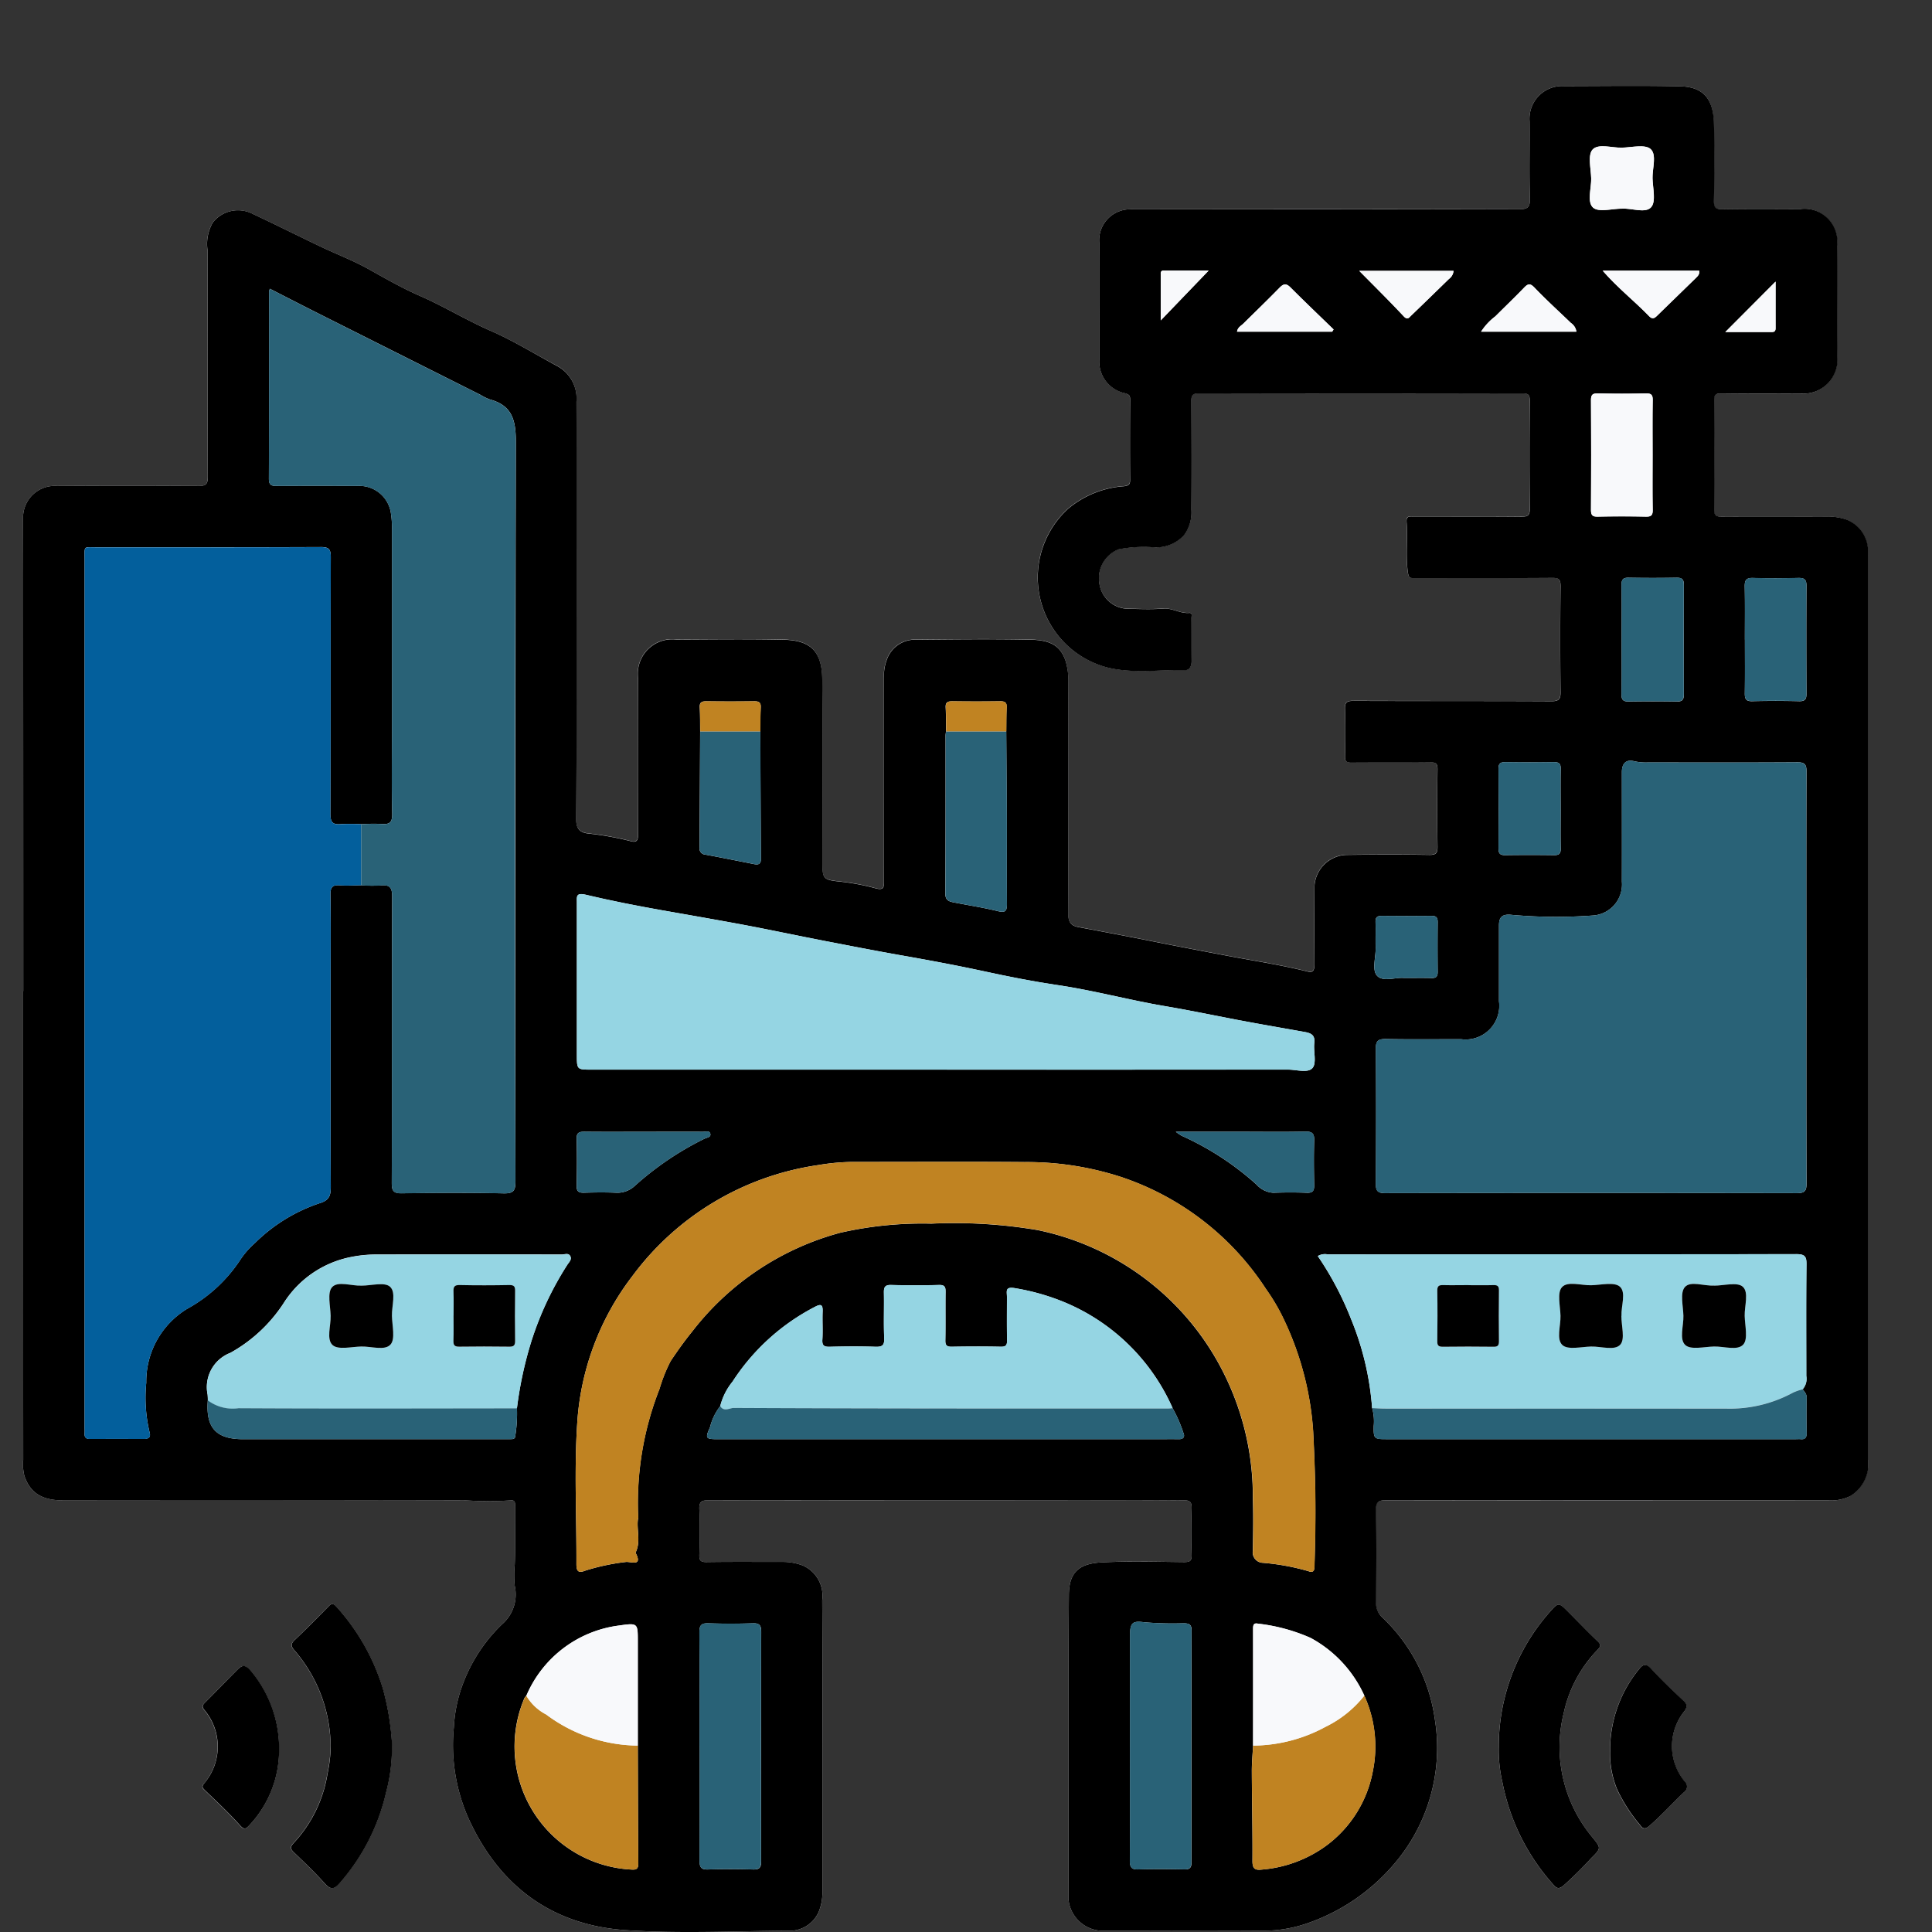 <svg xmlns="http://www.w3.org/2000/svg" xmlns:xlink="http://www.w3.org/1999/xlink" width="135" height="135" viewBox="0 0 135 135">
  <rect x="0" y="0" width="135" height="135" fill="#333333" stroke="none"/>
  <defs>
    <clipPath id="clip-path">
      <rect id="Rectángulo_377702" data-name="Rectángulo 377702" width="135" height="135" transform="translate(0.098)" fill="#fff" stroke="#707070" stroke-width="1"/>
    </clipPath>
    <clipPath id="clip-path-2">
      <rect id="Rectángulo_377703" data-name="Rectángulo 377703" width="128.909" height="129" fill="none"/>
    </clipPath>
  </defs>
  <g id="Enmascarar_grupo_370" data-name="Enmascarar grupo 370" transform="translate(-0.098)" clip-path="url(#clip-path)">
    <g id="Grupo_1073455" data-name="Grupo 1073455" transform="translate(1.71 6)">
      <g id="Grupo_1073454" data-name="Grupo 1073454" clip-path="url(#clip-path-2)">
        <path id="Trazado_821724" data-name="Trazado 821724" d="M.015,63.258H.005q0,16.38.005,32.761a3.268,3.268,0,0,0,.082,1.113C.5,98.314,1.3,98.84,2.828,98.841q14,0,27.993-.011a23.178,23.178,0,0,0,3.219.012c.255-.036.346.057.344.33-.014,1.387.032,2.777-.027,4.161a7.665,7.665,0,0,0,0,1.479,2.749,2.749,0,0,1-.892,2.691,11.277,11.277,0,0,0-2.673,4.012,9.977,9.977,0,0,0-.688,3.174,12.635,12.635,0,0,0,.989,6.3c2.146,4.773,5.834,7.534,11.034,7.883,3.742.251,7.515.064,11.274.037a2.214,2.214,0,0,0,2.2-1.327,3.611,3.611,0,0,0,.255-1.415q0-2.92,0-5.84c0-4.834.018-9.668-.015-14.5a2.31,2.31,0,0,0-1.356-2.435,3.9,3.9,0,0,0-1.419-.252c-1.768,0-3.536-.015-5.3.012-.425.006-.522-.115-.51-.522.03-1.051.044-2.1,0-3.154-.025-.542.151-.645.66-.644q11.681.025,23.361.011c3.267,0,6.534.011,9.8-.012.482,0,.593.13.577.592-.037,1.073-.036,2.149,0,3.222.015.434-.128.509-.525.505-1.924-.018-3.853-.081-5.772.023-1.61.087-2.268.727-2.28,2.278-.054,7.071-.016,14.142-.032,21.214a2.43,2.43,0,0,0,2.251,2.245c3.8,0,7.608.029,11.411,0a9.386,9.386,0,0,0,3.212-.581,13.92,13.92,0,0,0,5.86-4.05,12.464,12.464,0,0,0,2.88-10.079,12.087,12.087,0,0,0-3.7-7.2,1.353,1.353,0,0,1-.438-1.057c.017-2.126.039-4.252-.009-6.377-.015-.646.2-.737.774-.735q15.407.025,30.813.012a3.068,3.068,0,0,0,1.576-.308,2.633,2.633,0,0,0,1.224-2.591q.009-31.452,0-62.9a3.594,3.594,0,0,0,0-.47,2.371,2.371,0,0,0-1.5-2.266,4.286,4.286,0,0,0-1.358-.217c-2.439.01-4.878,0-7.317.011-.388,0-.586-.024-.58-.517.03-2.529.025-5.057,0-7.586,0-.429.121-.512.523-.507,1.835.022,3.669.018,5.5.007a2.376,2.376,0,0,0,2.589-2.581c-.047-2.572.017-5.147-.023-7.72a2.291,2.291,0,0,0-2.6-2.586c-1.79-.005-3.58-.018-5.37.011-.479.008-.644-.079-.633-.606.039-1.812.054-3.626,0-5.437C118.1.9,117.393.068,115.8.032c-2.707-.061-5.415-.015-8.122-.018a2.286,2.286,0,0,0-2.41,2.467c.018,1.79-.034,3.582.024,5.37.022.679-.193.774-.809.772Q91.292,8.59,78.1,8.609c-.246,0-.494-.008-.738.016A2.164,2.164,0,0,0,75.2,10.967c-.013,2.73,0,5.46,0,8.191a2.263,2.263,0,0,0,1.791,2.312c.334.1.36.2.36.463-.006,1.857-.012,3.715,0,5.572,0,.344-.1.421-.436.463a6.8,6.8,0,0,0-3.9,1.576,6.5,6.5,0,0,0,2.723,11.085c1.788.45,3.635.151,5.455.189.311.006.455-.285.451-.624-.011-1.007,0-2.014-.008-3.021,0-.133.084-.377-.163-.355-.63.057-1.165-.348-1.807-.3-.822.066-1.654.026-2.482.013a2.06,2.06,0,0,1-1.977-1.729,2.181,2.181,0,0,1,1.332-2.425,9.226,9.226,0,0,1,2.511-.138,2.641,2.641,0,0,0,2.07-.851,2.7,2.7,0,0,0,.51-1.805c.026-2.506.017-5.013,0-7.519,0-.385.019-.582.515-.581q11.311.028,22.622,0c.424,0,.513.114.51.52-.019,2.506-.024,5.013,0,7.519.005.481-.13.581-.591.577-2.506-.024-5.012-.011-7.518-.013-.268,0-.539-.064-.5.38.094,1.17-.078,2.343.092,3.523.059.41.167.394.428.394,3.219,0,6.438.011,9.657-.011.469,0,.588.11.583.581q-.038,3.692,0,7.384c.006.522-.124.656-.651.654-4.609-.023-9.219-.005-13.828-.025-.471,0-.6.112-.584.584.038,1.1.027,2.193,0,3.289-.008.356.1.447.448.443,1.831-.017,3.663,0,5.495-.018.4,0,.528.077.522.5q-.04,2.685,0,5.37c.008.459-.092.6-.575.593-1.9-.029-3.8-.025-5.706,0a2.311,2.311,0,0,0-2.318,2.315c-.009,1.768-.007,3.536,0,5.3,0,.32-.026.65-.447.544-1.866-.469-3.766-.753-5.652-1.111-1.759-.334-3.521-.668-5.278-1.021-1.706-.342-3.416-.662-5.126-.983-.539-.1-.7-.376-.7-.946q.04-8.09.008-16.179a4.717,4.717,0,0,0-.2-1.49c-.372-1.084-1.1-1.437-2.438-1.467-2.662-.059-5.325-.026-7.988,0a2.082,2.082,0,0,0-2.079,1.45,3.045,3.045,0,0,0-.178,1.229q0,7.083,0,14.165c0,.448,0,.689-.606.522a15.991,15.991,0,0,0-2.525-.47c-1.122-.121-1.17-.2-1.17-1.336,0-4.274.037-8.548-.016-12.822-.026-2.054-.959-2.7-2.7-2.738-2.5-.058-5.012-.021-7.518-.012a2.4,2.4,0,0,0-2.65,2.669q0,5.438,0,10.876c0,.372-.01.685-.508.546a20.9,20.9,0,0,0-2.976-.537c-.608-.078-.849-.334-.842-1.047.046-5.393.025-10.786.025-16.179,0-4.319.009-8.638-.006-12.957a2.567,2.567,0,0,0-1.325-2.473C35.8,18.762,34.3,17.827,32.7,17.129c-1.7-.743-3.283-1.714-4.981-2.458-1.22-.534-2.379-1.193-3.542-1.848-1.084-.609-2.258-1.053-3.384-1.588-1.58-.753-3.145-1.538-4.729-2.28a2.241,2.241,0,0,0-2.806.589,2.992,2.992,0,0,0-.374,1.92c.013,5.281,0,10.563.02,15.844,0,.528-.134.654-.654.65q-4.934-.035-9.868,0A2.214,2.214,0,0,0,0,30.095Q.036,46.677.015,63.258m103.1,52.848a9.98,9.98,0,0,0,.267,2.49,14.94,14.94,0,0,0,3.582,7.135c.23.258.391.252.649.048a26.138,26.138,0,0,0,1.954-1.932c.738-.721.7-.712.036-1.531a9.816,9.816,0,0,1-1.952-8.606A9.074,9.074,0,0,1,110,109.3c.193-.2.3-.348.036-.6-.691-.66-1.352-1.351-2.029-2.027-.739-.74-.723-.723-1.407.057a14.172,14.172,0,0,0-3.487,9.379m-81.624-.128a10.177,10.177,0,0,1-.227,1.961,9.212,9.212,0,0,1-2.369,4.846c-.233.249-.234.4.017.638.742.711,1.487,1.425,2.173,2.189.43.478.682.376,1.053-.056a14.579,14.579,0,0,0,3.222-6.319,11.96,11.96,0,0,0,.4-3.594,18.487,18.487,0,0,0-.631-3.674,15.093,15.093,0,0,0-3.255-5.718c-.146-.168-.288-.253-.5-.041-.79.806-1.581,1.612-2.4,2.386-.3.284-.263.443-.006.734a10.353,10.353,0,0,1,2.519,6.648m89.406.3a6.531,6.531,0,0,0,.485,2.756,11.224,11.224,0,0,0,1.6,2.485c.161.235.318.355.63.087.866-.743,1.622-1.595,2.451-2.374a.481.481,0,0,0,.045-.748,3.864,3.864,0,0,1-.025-4.906c.176-.248.236-.457-.035-.712-.789-.744-1.587-1.484-2.312-2.289-.351-.39-.6-.217-.791.027a8.9,8.9,0,0,0-2.051,5.675m-93.008.12a8.437,8.437,0,0,0-2-5.673c-.374-.426-.594-.37-.9-.061-.758.757-1.5,1.531-2.256,2.289-.2.2-.266.3-.03.575a3.966,3.966,0,0,1-.016,5.053c-.251.286-.15.353.054.55.823.789,1.657,1.571,2.416,2.419.309.345.427.241.656-.008a7.646,7.646,0,0,0,2.076-5.143" transform="translate(0 0)" fill="#f8f9fb"/>
        <path id="Trazado_821725" data-name="Trazado 821725" d="M.015,63.259Q.015,46.676,0,30.095a2.214,2.214,0,0,1,2.386-2.137q4.933-.036,9.868,0c.519,0,.656-.122.654-.65-.021-5.281-.007-10.562-.02-15.844a2.992,2.992,0,0,1,.374-1.92,2.241,2.241,0,0,1,2.806-.589c1.585.742,3.149,1.528,4.729,2.28,1.126.536,2.3.98,3.384,1.589,1.163.654,2.322,1.314,3.542,1.848,1.7.744,3.278,1.715,4.981,2.458,1.6.7,3.1,1.633,4.639,2.459a2.567,2.567,0,0,1,1.325,2.473c.015,4.319.006,8.638.006,12.957,0,5.393.022,10.786-.025,16.179-.006.713.234.968.842,1.047a20.886,20.886,0,0,1,2.976.536c.5.14.509-.175.508-.546q-.012-5.438,0-10.876a2.4,2.4,0,0,1,2.65-2.669c2.506-.009,5.013-.045,7.518.012,1.745.04,2.678.684,2.7,2.738.053,4.273.016,8.548.016,12.822,0,1.13.048,1.215,1.17,1.336a15.99,15.99,0,0,1,2.525.47c.6.166.607-.074.606-.522q-.011-7.083,0-14.166a3.054,3.054,0,0,1,.178-1.229A2.081,2.081,0,0,1,62.416,38.7c2.663-.023,5.327-.056,7.988,0,1.338.03,2.066.384,2.438,1.467a4.713,4.713,0,0,1,.2,1.49q.019,8.09-.008,16.179c0,.57.162.844.7.946,1.71.321,3.42.641,5.126.983,1.757.353,3.519.687,5.278,1.021,1.886.358,3.786.642,5.652,1.111.421.106.448-.225.447-.545,0-1.768-.006-3.536,0-5.3a2.312,2.312,0,0,1,2.318-2.315c1.9-.025,3.8-.03,5.706,0,.483.008.583-.133.576-.592q-.043-2.685,0-5.37c.007-.428-.121-.51-.522-.5-1.831.022-3.663,0-5.495.017-.348,0-.455-.087-.448-.443.023-1.1.034-2.194,0-3.289-.017-.473.113-.586.584-.584,4.61.019,9.219,0,13.829.024.526,0,.657-.131.65-.653q-.044-3.692,0-7.385c0-.47-.114-.584-.583-.581-3.218.023-6.438.012-9.657.011-.261,0-.369.016-.428-.394-.17-1.18,0-2.353-.092-3.523-.036-.445.234-.38.5-.38,2.506,0,5.012-.012,7.518.012.461,0,.6-.1.591-.577-.027-2.506-.023-5.013,0-7.519,0-.406-.086-.521-.51-.519q-11.311.022-22.622,0c-.5,0-.517.2-.515.581.013,2.506.022,5.013,0,7.519a2.693,2.693,0,0,1-.51,1.805,2.639,2.639,0,0,1-2.07.851,9.205,9.205,0,0,0-2.511.139,2.179,2.179,0,0,0-1.332,2.425,2.06,2.06,0,0,0,1.977,1.73c.828.012,1.66.052,2.482-.013.641-.052,1.176.354,1.807.3.247-.023.162.221.163.354.008,1.007,0,2.014.009,3.021,0,.338-.141.63-.452.624-1.82-.038-3.667.26-5.455-.189a6.5,6.5,0,0,1-2.723-11.085,6.8,6.8,0,0,1,3.9-1.576c.34-.043.44-.12.436-.464-.017-1.857-.011-3.715,0-5.572,0-.266-.026-.365-.36-.463A2.262,2.262,0,0,1,75.2,19.157c0-2.73-.01-5.46,0-8.19a2.164,2.164,0,0,1,2.163-2.342c.244-.024.492-.016.738-.016q13.191,0,26.382.015c.615,0,.831-.094.809-.773-.058-1.788-.006-3.58-.024-5.37a2.286,2.286,0,0,1,2.41-2.466c2.708,0,5.416-.044,8.122.017,1.594.036,2.3.869,2.35,2.545.051,1.812.036,3.626,0,5.437-.011.527.154.613.633.606,1.789-.029,3.58-.016,5.37-.01a2.29,2.29,0,0,1,2.6,2.585c.039,2.573-.025,5.147.023,7.72a2.376,2.376,0,0,1-2.589,2.581c-1.835.011-3.67.015-5.5-.007-.4,0-.527.079-.523.508.023,2.528.027,5.057,0,7.586-.006.494.192.519.58.517,2.439-.013,4.878,0,7.317-.011a4.277,4.277,0,0,1,1.359.217,2.371,2.371,0,0,1,1.5,2.266,3.586,3.586,0,0,1,0,.469q0,31.452,0,62.9a2.634,2.634,0,0,1-1.224,2.591,3.066,3.066,0,0,1-1.576.308q-15.407,0-30.813-.013c-.573,0-.789.09-.774.736.048,2.125.026,4.251.01,6.377A1.351,1.351,0,0,0,94.958,107a12.087,12.087,0,0,1,3.7,7.2,12.465,12.465,0,0,1-2.88,10.079,13.924,13.924,0,0,1-5.86,4.05,9.387,9.387,0,0,1-3.212.581c-3.8.03-7.607,0-11.411,0a2.43,2.43,0,0,1-2.251-2.245c.017-7.071-.022-14.142.032-21.213.012-1.551.67-2.191,2.28-2.278,1.919-.1,3.848-.041,5.772-.023.4,0,.54-.072.525-.506q-.053-1.609,0-3.222c.016-.462-.1-.595-.577-.591-3.266.024-6.534.012-9.8.012q-11.681,0-23.361-.012c-.509,0-.685.1-.66.644.048,1.05.034,2.1,0,3.154-.012.407.085.528.51.521,1.767-.027,3.535-.01,5.3-.012a3.9,3.9,0,0,1,1.419.252,2.309,2.309,0,0,1,1.356,2.435c.032,4.833.015,9.667.015,14.5q0,2.92,0,5.84a3.612,3.612,0,0,1-.255,1.415,2.214,2.214,0,0,1-2.2,1.327c-3.759.028-7.532.214-11.274-.037-5.2-.349-8.888-3.11-11.034-7.882a12.63,12.63,0,0,1-.989-6.3,9.973,9.973,0,0,1,.688-3.173,11.272,11.272,0,0,1,2.673-4.012,2.749,2.749,0,0,0,.892-2.691,7.67,7.67,0,0,1,0-1.48c.059-1.385.013-2.774.027-4.161,0-.273-.088-.365-.344-.329a23.261,23.261,0,0,1-3.219-.012q-14,.031-27.993.011C1.3,98.841.5,98.314.093,97.132A3.265,3.265,0,0,1,.011,96.02Q0,79.639.005,63.259Zm51.5-18.151c.008-.555,0-1.111.029-1.665.022-.366-.13-.447-.464-.442q-1.666.024-3.333,0c-.331,0-.488.072-.466.44.032.554.022,1.11.03,1.665q-.019,4.057-.042,8.113a.432.432,0,0,0,.408.5c1.14.21,2.275.441,3.412.664.289.056.471,0,.469-.357q-.029-4.459-.043-8.918m12.981,0a2.033,2.033,0,0,0-.036.265c0,3.688.007,7.376-.017,11.065,0,.481.262.554.6.621,1.027.2,2.064.362,3.079.609.51.124.627,0,.623-.49-.016-2.056,0-4.113-.008-6.17-.006-1.966-.024-3.932-.037-5.9.008-.555,0-1.111.029-1.665.022-.365-.13-.447-.464-.442q-1.666.024-3.333,0c-.331,0-.488.072-.466.44.032.554.022,1.11.03,1.665m21.451,70.868c-.031.6-.09,1.2-.087,1.8.008,2.088.059,4.177.044,6.265,0,.528.163.654.644.6a8.862,8.862,0,0,0,4.5-1.662,8.36,8.36,0,0,0,3.26-5.179,8.642,8.642,0,0,0-4.346-9.351,12.624,12.624,0,0,0-3.675-.994c-.335-.072-.343.144-.342.393q.007,4.063,0,8.126m-42.994,0q0-3.646,0-7.292c0-1.262,0-1.283-1.288-1.1a8.159,8.159,0,0,0-6.5,4.911.689.689,0,0,0-.124.151A8.611,8.611,0,0,0,42.5,124.637c.308.023.493-.016.489-.412-.024-2.75-.026-5.5-.036-8.25M12.91,91.85c-.154,1.912.572,2.714,2.46,2.714H33.614c.178,0,.357,0,.536-.005.157,0,.255-.082.247-.246a9.859,9.859,0,0,0,.113-1.919,26.716,26.716,0,0,1,1-4.651,22.414,22.414,0,0,1,2.518-5.366c.118-.18.329-.364.214-.6-.125-.254-.4-.12-.6-.12q-6.5-.011-13.006,0a8.894,8.894,0,0,0-1.775.185,7.211,7.211,0,0,0-4.572,3.087,10.563,10.563,0,0,1-3.807,3.6,2.56,2.56,0,0,0-1.588,2.91,3.828,3.828,0,0,1,.017.4m67.413.549A14.221,14.221,0,0,0,72.8,85.009a15.729,15.729,0,0,0-3.436-.986c-.771-.145-.615.2-.614.6,0,1.007-.012,2.014.008,3.021.006.336-.066.469-.437.461-1.14-.024-2.282-.021-3.423,0-.346.006-.459-.089-.452-.446.022-1.118,0-2.237.015-3.355.005-.343-.031-.525-.454-.513q-1.676.046-3.355,0c-.447-.012-.509.176-.5.555.02,1.051-.027,2.1.022,3.154.024.53-.157.625-.636.608-1.05-.036-2.1-.028-3.154,0-.393.01-.56-.065-.531-.5.041-.646-.009-1.3.018-1.946.02-.492-.1-.578-.55-.337a15.121,15.121,0,0,0-5.743,5.215,4.4,4.4,0,0,0-.862,1.712A3.972,3.972,0,0,0,48,93.731c-.357.79-.3.833.574.833h30.6c.526,0,1.052-.009,1.578,0,.367.008.443-.2.316-.468a9.2,9.2,0,0,0-.747-1.7m13.946-.006a3.394,3.394,0,0,1,.112,1.251c-.016.884.018.92.877.92h28.615c.112,0,.224-.01.335,0,.323.033.426-.115.421-.428-.014-.826-.018-1.653,0-2.479.006-.262-.157-.4-.274-.584a1.11,1.11,0,0,0,.249-.921c0-2.594-.019-5.188.013-7.781.007-.569-.106-.736-.714-.735q-16.367.034-32.733.02a.968.968,0,0,0-.7.116,22.051,22.051,0,0,1,2.324,4.4,20.213,20.213,0,0,1,1.472,6.223M23.631,55.859a10.707,10.707,0,0,0,1.34.013c.63-.068.824.116.821.788-.028,6.668-.01,13.337-.029,20.006,0,.545.122.723.7.715,2.371-.033,4.744-.046,7.115.005.707.015.83-.2.829-.858q-.027-25.813.026-51.627c.006-1.534-.25-2.569-1.82-2.992a3.723,3.723,0,0,1-.66-.324q-5.658-2.84-11.316-5.681c-1.13-.568-2.254-1.148-3.392-1.728a.943.943,0,0,0-.053.187c0,4.363,0,8.727-.015,13.091,0,.445.183.507.559.5q2.82-.02,5.639,0a2.226,2.226,0,0,1,2.336,1.957,6.538,6.538,0,0,1,.065,1.136q.006,7.015,0,14.031c0,1.925-.03,3.85.017,5.773.015.621-.184.773-.754.721a12.915,12.915,0,0,0-1.407.018,12.926,12.926,0,0,0-1.408-.008c-.577.056-.753-.112-.751-.725.026-5.974.009-11.949.029-17.924,0-.549-.126-.712-.7-.71-5.214.023-10.427.011-15.64.016-.974,0-.862-.13-.862.849q0,30.31,0,60.619c0,.157.008.314,0,.47-.013.248.084.366.347.365q1.913-.009,3.826,0c.329,0,.46-.15.366-.461a10.457,10.457,0,0,1-.231-3.464,5.94,5.94,0,0,1,2.861-5.165,10.455,10.455,0,0,0,3.67-3.365A5.949,5.949,0,0,1,16.2,80.861a11.66,11.66,0,0,1,4.531-2.788c.662-.2.773-.536.771-1.145-.022-4.766-.012-9.532-.012-14.3,0-2.036.021-4.073-.013-6.109-.01-.549.168-.7.681-.656.489.038.983,0,1.475-.005m100.975,6.472c0-4.809-.008-9.618.011-14.427,0-.5-.135-.639-.636-.636-3.467.022-6.934.014-10.4.008a3.786,3.786,0,0,1-.991-.08c-.576-.152-.873.142-.873.758,0,2.55.007,5.1,0,7.65a2.174,2.174,0,0,1-2.07,2.371,35.161,35.161,0,0,1-5.617-.046c-.637-.07-.9.111-.9.74,0,1.767,0,3.534,0,5.3a2.353,2.353,0,0,1-2.648,2.646c-1.745,0-3.489.021-5.233-.011-.532-.01-.732.1-.726.685.031,3.131.024,6.263,0,9.394,0,.5.092.69.651.689q14.392-.027,28.784,0c.545,0,.662-.168.661-.68-.018-4.787-.011-9.573-.011-14.36M42.982,100.066a21.779,21.779,0,0,1,1.491-9.023,10.809,10.809,0,0,1,.774-1.935c.469-.7.964-1.4,1.507-2.067a19.441,19.441,0,0,1,10.343-6.9,25.864,25.864,0,0,1,6.369-.637,34.962,34.962,0,0,1,7.442.453A18.784,18.784,0,0,1,83.192,88.67a19.217,19.217,0,0,1,2.738,9.966c.04,1.237.023,2.477,0,3.715a.732.732,0,0,0,.71.853,16.209,16.209,0,0,1,3.2.592c.22.086.381.036.391-.264.056-1.713.086-3.437.062-5.14-.02-1.448-.075-2.925-.15-4.383a21.46,21.46,0,0,0-2.226-8.177,14.091,14.091,0,0,0-1.073-1.766,19.4,19.4,0,0,0-10.133-7.828A21.35,21.35,0,0,0,69.983,75.2c-4-.034-8.009-.006-12.014-.011a15.346,15.346,0,0,0-2.4.22,19.638,19.638,0,0,0-12.995,7.76A18.8,18.8,0,0,0,38.718,93.51c-.21,3.251-.036,6.527-.052,9.791,0,.521.16.632.627.446a15.318,15.318,0,0,1,2.808-.6c.314-.061,1.233.372.695-.65.407-.82.033-1.694.186-2.43M64.554,68.743q11.912,0,23.822-.005c.6,0,1.411.265,1.727-.115.3-.361.05-1.152.122-1.745.066-.553-.23-.69-.663-.766-1.046-.182-2.092-.372-3.138-.557-2.211-.389-4.4-.873-6.617-1.248-2.522-.427-4.995-1.1-7.533-1.476-1.7-.251-3.4-.588-5.088-.954-1.986-.431-3.984-.8-5.981-1.15-1.755-.311-3.507-.655-5.254-.992-1.911-.369-3.819-.78-5.733-1.137-1.864-.348-3.738-.67-5.606-1-1.764-.314-3.53-.659-5.273-1.074-.721-.171-.643.126-.643.556v10.6c0,1.061,0,1.061,1.029,1.061H64.554m12.79,47.278h.006c0,2.662.009,5.325-.009,7.987,0,.448.093.637.584.621,1.073-.034,2.148-.025,3.221,0,.383.007.5-.123.5-.5q-.012-8.088.008-16.176c0-.426-.15-.515-.543-.524a23.31,23.31,0,0,1-2.8-.073c-.823-.118-.96.086-.96.95v7.719m-30.076.009h.006c0,2.66.009,5.319-.009,7.979,0,.448.093.637.584.621,1.049-.034,2.1-.031,3.15,0,.438.012.569-.122.568-.564q-.018-8.013.006-16.025c0-.454-.1-.63-.589-.613-1.027.036-2.057.036-3.084,0-.491-.017-.65.111-.646.627.026,2.659.012,5.319.012,7.978m73.042-77.343c0,1.252.012,2.5-.007,3.755-.005.386.078.562.513.551q1.642-.041,3.285,0c.436.011.514-.168.512-.552-.013-2.5-.017-5.007,0-7.51,0-.461-.165-.559-.584-.55-1.05.025-2.1.034-3.15,0-.5-.017-.591.177-.581.621.025,1.229.009,2.458.009,3.688m-8.612,0c0,1.275.012,2.551-.007,3.826-.006.38.116.5.5.5q1.677-.031,3.356,0c.38.007.5-.116.5-.5q-.021-3.827,0-7.653c0-.379-.115-.5-.5-.5q-1.678.031-3.356,0c-.38-.007-.5.117-.5.5.019,1.275.007,2.551.007,3.826M113.864,25.8c0-1.275-.014-2.55.009-3.825.007-.376-.093-.491-.477-.483q-1.676.039-3.355,0c-.377-.009-.484.1-.482.478q.025,3.825,0,7.651c0,.375.093.491.477.483q1.677-.039,3.355,0c.377.008.489-.1.482-.478-.024-1.275-.009-2.55-.009-3.826m-6.426,24.738c0-.94-.012-1.88.006-2.819.007-.352-.114-.467-.463-.461q-1.711.025-3.423,0c-.352-.005-.463.114-.46.463q.02,2.786,0,5.572c0,.352.114.466.463.461q1.711-.025,3.423,0c.352.005.468-.113.461-.463-.019-.917-.006-1.835-.006-2.752M43.4,73.085v0c-1.386,0-2.773.01-4.159-.006-.376,0-.571.058-.559.5.029,1.095.025,2.191,0,3.286-.009.4.159.487.517.477.738-.02,1.477-.03,2.213,0a1.789,1.789,0,0,0,1.336-.48,21.287,21.287,0,0,1,4.863-3.292c.172-.081.47-.1.41-.348s-.344-.137-.531-.138c-1.364-.008-2.728,0-4.091,0m37.15,0a3.412,3.412,0,0,0,.4.274,20.143,20.143,0,0,1,5.243,3.417,1.689,1.689,0,0,0,1.17.571c.78-.026,1.563-.03,2.343,0,.437.018.518-.167.511-.551-.02-1.026-.032-2.055,0-3.08.018-.492-.112-.657-.627-.645-1.495.035-2.991.012-4.486.012H80.554m31.161-64.5c.7-.048,1.65.348,2.049-.108.346-.4.112-1.32.094-2.009-.017-.706.308-1.652-.134-2.049-.387-.348-1.318-.112-2.007-.095-.706.018-1.652-.307-2.049.134-.348.387-.112,1.318-.095,2.007.017.706-.307,1.655.135,2.048.385.343,1.317.072,2.007.072M96.5,62.337c.716,0,1.321-.012,1.924.005.323.009.426-.116.423-.431q-.019-1.745,0-3.49c0-.322-.116-.426-.431-.423q-1.745.019-3.49,0c-.322,0-.431.117-.422.431.016.6-.008,1.209.008,1.812.017.667-.28,1.539.107,1.947.424.448,1.312.082,1.882.149m12.038-45.16a.884.884,0,0,0-.384-.61c-.846-.817-1.72-1.607-2.532-2.457-.3-.316-.452-.307-.731-.017-.66.685-1.347,1.343-2.021,2.014a4.132,4.132,0,0,0-.993,1.07Zm1.836-4.263c1.04,1.2,2.218,2.116,3.247,3.182.219.226.364.154.549-.027.889-.872,1.785-1.736,2.676-2.606.152-.148.323-.293.271-.55ZM91.473,17.177l.1-.157c-1.009-.979-2.027-1.948-3.02-2.943-.3-.3-.49-.247-.764.033-.826.847-1.679,1.668-2.521,2.5-.16.158-.4.26-.443.565Zm1.893-4.25c1.063,1.079,2.107,2.106,3.106,3.175.273.291.385.08.525-.053.884-.845,1.758-1.7,2.635-2.555a.783.783,0,0,0,.323-.567ZM118.946,17.2c1.206,0,2.225,0,3.244,0,.2,0,.27-.076.269-.274-.005-1.037,0-2.074,0-3.252L118.946,17.2M82.84,12.907H79.7a.176.176,0,0,0-.2.2c0,1.053,0,2.107,0,3.281l3.346-3.48" transform="translate(0 0)"/>
        <path id="Trazado_821726" data-name="Trazado 821726" d="M191.366,206.942a14.172,14.172,0,0,1,3.488-9.379c.684-.78.668-.8,1.407-.057.676.676,1.337,1.368,2.029,2.027.265.252.157.4-.036.6a9.071,9.071,0,0,0-2.351,4.412,9.814,9.814,0,0,0,1.951,8.606c.664.82.7.81-.036,1.531a26.24,26.24,0,0,1-1.954,1.932c-.258.2-.42.21-.649-.048a14.941,14.941,0,0,1-3.582-7.135,10,10,0,0,1-.267-2.489" transform="translate(-88.25 -90.836)"/>
        <path id="Trazado_821727" data-name="Trazado 821727" d="M37.517,206.776A10.348,10.348,0,0,0,35,200.129c-.256-.292-.294-.45.006-.735.82-.775,1.611-1.581,2.4-2.386.207-.212.349-.127.5.042a15.086,15.086,0,0,1,3.256,5.718,18.566,18.566,0,0,1,.631,3.673,11.983,11.983,0,0,1-.4,3.6,14.573,14.573,0,0,1-3.222,6.319c-.371.432-.622.535-1.053.056-.685-.764-1.429-1.477-2.173-2.189-.251-.24-.249-.389-.017-.638a9.207,9.207,0,0,0,2.369-4.846,10.13,10.13,0,0,0,.227-1.961" transform="translate(-16.025 -90.797)"/>
        <path id="Trazado_821728" data-name="Trazado 821728" d="M205.792,210.717a8.9,8.9,0,0,1,2.051-5.675c.193-.245.44-.417.792-.027.725.8,1.522,1.545,2.311,2.289.272.255.211.464.036.712a3.863,3.863,0,0,0,.025,4.906.482.482,0,0,1-.045.749c-.828.779-1.585,1.63-2.451,2.374-.311.267-.468.148-.63-.087a11.215,11.215,0,0,1-1.6-2.485,6.532,6.532,0,0,1-.485-2.756" transform="translate(-94.895 -94.442)"/>
        <path id="Trazado_821729" data-name="Trazado 821729" d="M28.621,210.9a7.646,7.646,0,0,1-2.076,5.143c-.23.249-.348.353-.656.008-.759-.848-1.593-1.629-2.416-2.419-.2-.2-.3-.264-.054-.55a3.966,3.966,0,0,0,.016-5.053c-.236-.274-.168-.378.03-.575.757-.758,1.5-1.532,2.256-2.289.309-.308.53-.364.9.061a8.437,8.437,0,0,1,2,5.673" transform="translate(-10.731 -94.505)"/>
        <path id="Trazado_821730" data-name="Trazado 821730" d="M27.311,83.443c-.492,0-.987.043-1.475.005-.513-.04-.69.106-.681.656.034,2.036.014,4.072.014,6.109,0,4.766-.01,9.532.011,14.3,0,.609-.108.943-.771,1.145a11.668,11.668,0,0,0-4.531,2.788,5.965,5.965,0,0,0-1.058,1.231,10.458,10.458,0,0,1-3.67,3.365,5.938,5.938,0,0,0-2.861,5.165,10.444,10.444,0,0,0,.231,3.464c.094.31-.037.462-.366.461q-1.913-.006-3.826,0c-.263,0-.359-.116-.346-.364.008-.156,0-.314,0-.47q0-30.31,0-60.619c0-.979-.112-.849.862-.85,5.214,0,10.427.007,15.64-.016.57,0,.7.161.7.71-.02,5.974,0,11.949-.028,17.924,0,.612.173.781.75.725a12.79,12.79,0,0,1,1.408.008v4.265" transform="translate(-3.68 -27.583)" fill="#035f9c"/>
        <path id="Trazado_821731" data-name="Trazado 821731" d="M205.5,102.691c0,4.786-.008,9.573.011,14.36,0,.512-.115.681-.661.68q-14.392-.026-28.784,0c-.56,0-.655-.19-.651-.689.019-3.131.026-6.263,0-9.394-.005-.588.195-.694.726-.685,1.744.032,3.488.015,5.233.011a2.354,2.354,0,0,0,2.648-2.646c0-1.767,0-3.534,0-5.3,0-.629.266-.809.9-.74a35.162,35.162,0,0,0,5.617.047,2.175,2.175,0,0,0,2.07-2.372c.011-2.55,0-5.1,0-7.649,0-.616.3-.911.873-.759a3.81,3.81,0,0,0,.991.081c3.466.006,6.933.014,10.4-.008.5,0,.639.133.636.636-.019,4.808-.011,9.617-.011,14.426" transform="translate(-80.896 -40.36)" fill="#296277"/>
        <path id="Trazado_821732" data-name="Trazado 821732" d="M38.329,67.994V63.729a12.782,12.782,0,0,1,1.407-.018c.57.051.769-.1.754-.721-.046-1.924-.017-3.849-.017-5.773q0-7.015,0-14.031a6.485,6.485,0,0,0-.066-1.136,2.226,2.226,0,0,0-2.336-1.958q-2.819-.016-5.639,0c-.376,0-.56-.06-.559-.5.016-4.363.011-8.727.014-13.091a.972.972,0,0,1,.053-.186c1.137.58,2.262,1.16,3.392,1.728q5.657,2.844,11.316,5.681a3.742,3.742,0,0,0,.66.324c1.57.423,1.826,1.458,1.82,2.992q-.1,25.813-.026,51.627c0,.653-.122.873-.829.857-2.371-.051-4.744-.038-7.116,0-.573.008-.7-.17-.695-.716.018-6.668,0-13.337.029-20.006,0-.671-.191-.856-.821-.788a10.707,10.707,0,0,1-1.34-.013" transform="translate(-14.698 -12.135)" fill="#296277"/>
        <path id="Trazado_821733" data-name="Trazado 821733" d="M76.031,164.418c-.154.735.221,1.61-.186,2.43.539,1.022-.381.589-.695.65a15.279,15.279,0,0,0-2.809.6c-.466.185-.629.074-.626-.446.016-3.265-.159-6.54.052-9.791a18.8,18.8,0,0,1,3.856-10.337,19.643,19.643,0,0,1,13-7.76,15.475,15.475,0,0,1,2.4-.22c4,0,8.009-.023,12.014.011a21.348,21.348,0,0,1,6.732,1.034,19.4,19.4,0,0,1,10.133,7.828,14.032,14.032,0,0,1,1.074,1.766,21.457,21.457,0,0,1,2.226,8.177c.074,1.458.129,2.934.15,4.383.024,1.7-.006,3.427-.062,5.14-.01.3-.171.35-.391.264a16.217,16.217,0,0,0-3.2-.592.732.732,0,0,1-.71-.853c.024-1.238.041-2.478,0-3.715a19.217,19.217,0,0,0-2.738-9.966,18.784,18.784,0,0,0-12.284-8.718,35,35,0,0,0-7.443-.454,25.886,25.886,0,0,0-6.368.638,19.441,19.441,0,0,0-10.343,6.9c-.543.662-1.038,1.369-1.507,2.067a10.792,10.792,0,0,0-.774,1.935,21.777,21.777,0,0,0-1.491,9.023" transform="translate(-33.049 -64.353)" fill="#c08322"/>
        <path id="Trazado_821734" data-name="Trazado 821734" d="M97.671,117.079H72.842c-1.029,0-1.029,0-1.029-1.061q0-5.3,0-10.6c0-.431-.078-.727.643-.556,1.743.415,3.51.76,5.273,1.074,1.868.332,3.741.654,5.606,1,1.913.357,3.822.768,5.733,1.137,1.748.337,3.5.681,5.255.991,2,.354,4,.72,5.981,1.15,1.684.365,3.383.7,5.088.953,2.538.374,5.011,1.05,7.533,1.477,2.214.375,4.406.859,6.617,1.248,1.046.184,2.092.374,3.139.557.433.075.729.213.663.766-.071.592.18,1.384-.122,1.745-.317.38-1.132.115-1.727.115q-11.911.011-23.822.005" transform="translate(-33.117 -48.336)" fill="#95d5e3"/>
        <path id="Trazado_821735" data-name="Trazado 821735" d="M171.705,162.267a20.2,20.2,0,0,0-1.472-6.223,22.02,22.02,0,0,0-2.323-4.4.968.968,0,0,1,.7-.116q16.367-.006,32.733-.02c.609,0,.722.166.715.735-.032,2.593-.015,5.187-.013,7.781a1.108,1.108,0,0,1-.249.92,3.708,3.708,0,0,0-.684.236,9.243,9.243,0,0,1-4.741,1.113q-11.866.015-23.731,0c-.311,0-.622-.022-.933-.033m23.892-8.556c-.7.045-1.647-.351-2.045.107-.346.4-.115,1.318-.1,2.007.018.7-.309,1.648.137,2.045.391.347,1.316.115,2,.1.7-.018,1.648.309,2.045-.137.347-.391.115-1.316.1-2-.018-.705.309-1.651-.137-2.044-.389-.342-1.316-.071-2-.071m-6.479,2.114c-.027-.7.341-1.648-.109-2.045-.393-.346-1.317-.115-2-.1-.705.018-1.649-.31-2.045.137-.347.391-.115,1.316-.1,2,.018.705-.309,1.649.137,2.045.391.347,1.316.115,2,.1.7-.018,1.651.31,2.043-.137.342-.389.071-1.316.071-2m-10.68-2.148c-.58,0-1.161.011-1.741,0-.285-.008-.449.022-.442.384.022,1.183.017,2.367,0,3.55,0,.3.1.376.385.373q1.775-.02,3.55,0c.3,0,.376-.1.373-.385q-.02-1.775,0-3.55c0-.3-.1-.381-.385-.373-.58.018-1.161.005-1.741.005" transform="translate(-77.436 -69.874)" fill="#95d5e3"/>
        <path id="Trazado_821736" data-name="Trazado 821736" d="M90.409,163.966a4.4,4.4,0,0,1,.861-1.712,15.12,15.12,0,0,1,5.743-5.215c.453-.241.57-.155.55.337-.026.647.024,1.3-.018,1.945-.028.44.139.515.532.5,1.051-.025,2.1-.033,3.154,0,.48.017.661-.079.636-.608-.048-1.049,0-2.1-.021-3.154-.008-.379.054-.567.5-.555q1.676.045,3.355,0c.423-.012.459.17.454.513-.017,1.118.008,2.237-.015,3.356-.007.356.105.452.452.446,1.141-.02,2.282-.023,3.423,0,.371.008.443-.125.436-.461-.019-1.007-.006-2.014-.007-3.021,0-.407-.156-.748.614-.6a15.7,15.7,0,0,1,3.435.986,14.222,14.222,0,0,1,7.524,7.39c-.112.008-.223.024-.334.024-10.11,0-20.221.008-30.332-.041-.267,0-.7.3-.943-.135" transform="translate(-41.695 -71.718)" fill="#95d5e3"/>
        <path id="Trazado_821737" data-name="Trazado 821737" d="M23.912,161.712a3.985,3.985,0,0,0-.016-.4,2.559,2.559,0,0,1,1.588-2.909,10.561,10.561,0,0,0,3.807-3.6,7.21,7.21,0,0,1,4.573-3.087,8.886,8.886,0,0,1,1.775-.186q6.5-.023,13.006,0c.2,0,.477-.135.6.12.115.233-.1.417-.214.6a22.448,22.448,0,0,0-2.518,5.366,26.71,26.71,0,0,0-1,4.65.26.26,0,0,1-.065.017c-6.465.005-12.93.027-19.395-.01a2.88,2.88,0,0,1-2.14-.55M34.639,153.7c-.7.027-1.648-.341-2.045.109-.346.393-.115,1.317-.1,2,.018.705-.309,1.649.137,2.045.391.348,1.316.115,2,.1.705-.018,1.649.309,2.045-.137.347-.391.115-1.316.1-2-.018-.7.309-1.651-.137-2.044-.388-.342-1.315-.071-2-.071m6.445,2.1c0,.58.014,1.161-.006,1.741-.01.3.06.433.4.427,1.16-.02,2.321-.016,3.482,0,.306,0,.433-.066.427-.4-.019-1.161-.016-2.322,0-3.482,0-.307-.066-.43-.4-.424-1.16.019-2.321.024-3.481,0-.385-.008-.435.152-.424.471.02.558.005,1.116.005,1.674" transform="translate(-11.002 -69.862)" fill="#95d5e3"/>
        <path id="Trazado_821738" data-name="Trazado 821738" d="M143.54,207.877v-7.719c0-.865.137-1.068.96-.951a23.315,23.315,0,0,0,2.8.073c.393.009.544.1.543.524q-.023,8.087-.008,16.175c0,.377-.112.508-.5.5-1.073-.02-2.148-.029-3.221.005-.491.016-.587-.174-.584-.622.018-2.662.009-5.325.009-7.987Z" transform="translate(-66.196 -91.856)" fill="#296277"/>
        <path id="Trazado_821739" data-name="Trazado 821739" d="M87.713,207.973c0-2.66.014-5.319-.012-7.979,0-.515.155-.644.646-.627,1.027.036,2.057.036,3.084,0,.487-.017.591.159.589.613q-.024,8.013-.006,16.025c0,.442-.13.576-.568.565-1.05-.027-2.1-.031-3.15,0-.491.016-.587-.174-.584-.621.018-2.66.009-5.319.009-7.979Z" transform="translate(-40.446 -91.943)" fill="#296277"/>
        <path id="Trazado_821740" data-name="Trazado 821740" d="M89.624,171.2c.245.432.676.134.943.135,10.11.048,20.221.041,30.332.041.111,0,.223-.016.334-.024a9.229,9.229,0,0,1,.746,1.7c.127.271.051.476-.316.468-.525-.011-1.052,0-1.578,0h-30.6c-.877,0-.931-.043-.574-.832a3.968,3.968,0,0,1,.71-1.483" transform="translate(-40.91 -78.955)" fill="#296277"/>
        <path id="Trazado_821741" data-name="Trazado 821741" d="M72.322,212.26c.009,2.75.012,5.5.036,8.25,0,.4-.182.436-.49.412a8.611,8.611,0,0,1-7.459-11.989.7.7,0,0,1,.124-.15,3.454,3.454,0,0,0,1.385,1.306,10.83,10.83,0,0,0,6.4,2.172" transform="translate(-29.365 -96.286)" fill="#c08322"/>
        <path id="Trazado_821742" data-name="Trazado 821742" d="M167.212,208.756a8.521,8.521,0,0,1,.59,5.317,8.358,8.358,0,0,1-3.261,5.179,8.86,8.86,0,0,1-4.5,1.662c-.481.051-.648-.075-.644-.6.015-2.088-.036-4.177-.045-6.265,0-.6.057-1.2.088-1.8a10.736,10.736,0,0,0,5.05-1.306,7.82,7.82,0,0,0,2.721-2.185" transform="translate(-73.49 -96.274)" fill="#c08322"/>
        <path id="Trazado_821743" data-name="Trazado 821743" d="M174.954,170.344c.311.012.622.033.933.033q11.866,0,23.731,0a9.241,9.241,0,0,0,4.741-1.113,3.63,3.63,0,0,1,.684-.236c.117.182.281.322.274.584-.02.826-.017,1.653,0,2.479.005.313-.1.461-.421.428-.111-.011-.224,0-.335,0H175.943c-.859,0-.893-.036-.877-.92a3.4,3.4,0,0,0-.112-1.251" transform="translate(-80.685 -77.951)" fill="#296277"/>
        <path id="Trazado_821744" data-name="Trazado 821744" d="M123.866,83.713c.013,1.966.031,3.932.037,5.9.006,2.057-.008,4.113.008,6.17,0,.487-.113.614-.623.49-1.016-.248-2.052-.408-3.079-.61-.338-.066-.6-.139-.6-.62.024-3.688.015-7.376.017-11.065a1.936,1.936,0,0,1,.036-.265l4.2,0" transform="translate(-55.161 -38.606)" fill="#296277"/>
        <path id="Trazado_821745" data-name="Trazado 821745" d="M73.056,207.983a10.83,10.83,0,0,1-6.4-2.172,3.454,3.454,0,0,1-1.385-1.306,8.16,8.16,0,0,1,6.5-4.911c1.285-.186,1.288-.165,1.288,1.1q0,3.645,0,7.291" transform="translate(-30.1 -92.009)" fill="#f8f9fb"/>
        <path id="Trazado_821746" data-name="Trazado 821746" d="M167.285,204.441a7.821,7.821,0,0,1-2.721,2.185,10.736,10.736,0,0,1-5.05,1.306q0-4.063,0-8.126c0-.248.007-.466.342-.393a12.59,12.59,0,0,1,3.675.994,8.6,8.6,0,0,1,3.756,4.034" transform="translate(-73.563 -91.958)" fill="#f8f9fb"/>
        <path id="Trazado_821747" data-name="Trazado 821747" d="M23.943,170.464a2.883,2.883,0,0,0,2.14.55c6.465.037,12.93.015,19.394.01a.283.283,0,0,0,.065-.017,9.859,9.859,0,0,1-.113,1.919c.008.164-.089.242-.247.246-.179,0-.358.006-.536.006H26.4c-1.887,0-2.614-.8-2.46-2.714" transform="translate(-11.033 -78.614)" fill="#296277"/>
        <path id="Trazado_821748" data-name="Trazado 821748" d="M91.979,83.713q.019,4.459.043,8.918c0,.358-.181.413-.469.356-1.137-.223-2.272-.454-3.412-.664a.431.431,0,0,1-.408-.5q.027-4.057.042-8.113l4.2,0" transform="translate(-40.46 -38.606)" fill="#296277"/>
        <path id="Trazado_821749" data-name="Trazado 821749" d="M223.274,68.11c0-1.229.017-2.459-.009-3.688-.009-.444.085-.638.582-.621,1.049.037,2.1.027,3.15,0,.418-.01.587.088.583.55-.021,2.5-.016,5.006,0,7.51,0,.384-.076.563-.512.552q-1.642-.042-3.285,0c-.435.011-.519-.165-.513-.551.019-1.251.007-2.5.007-3.755" transform="translate(-102.964 -29.423)" fill="#296277"/>
        <path id="Trazado_821750" data-name="Trazado 821750" d="M207.292,68.1c0-1.275.012-2.551-.008-3.826-.005-.38.117-.5.5-.5q1.678.031,3.356,0c.381-.007.5.119.5.5q-.02,3.826,0,7.653c0,.38-.117.5-.5.5q-1.677-.031-3.356,0c-.38.007-.5-.117-.5-.5.019-1.275.008-2.551.008-3.826" transform="translate(-95.595 -29.411)" fill="#296277"/>
        <path id="Trazado_821751" data-name="Trazado 821751" d="M207.636,44.19c0,1.275-.015,2.551.009,3.825.007.383-.105.487-.482.478q-1.676-.037-3.355,0c-.384.009-.48-.108-.477-.483q.024-3.825,0-7.651c0-.381.1-.486.482-.478q1.676.037,3.355,0c.384-.009.484.107.477.483-.023,1.274-.009,2.55-.009,3.825" transform="translate(-93.772 -18.393)" fill="#f8f9fb"/>
        <path id="Trazado_821752" data-name="Trazado 821752" d="M195.68,90.98c0,.918-.012,1.836.006,2.752.007.35-.109.469-.461.463q-1.712-.026-3.424,0c-.349.005-.465-.109-.463-.461q.021-2.787,0-5.571c0-.35.107-.469.46-.463q1.711.026,3.423,0c.349-.005.47.109.463.461-.019.939-.006,1.879-.006,2.819" transform="translate(-88.241 -40.445)" fill="#296277"/>
        <path id="Trazado_821753" data-name="Trazado 821753" d="M76.515,135.622c1.364,0,2.728,0,4.091,0,.187,0,.473-.1.531.137s-.238.266-.41.348a21.321,21.321,0,0,0-4.863,3.292,1.789,1.789,0,0,1-1.336.48c-.737-.032-1.476-.022-2.213,0-.357.01-.525-.073-.517-.477.024-1.095.028-2.191,0-3.286-.012-.447.184-.508.559-.5,1.386.016,2.772.006,4.159.006Z" transform="translate(-33.111 -62.538)" fill="#296277"/>
        <path id="Trazado_821754" data-name="Trazado 821754" d="M149.5,135.622h4.555c1.5,0,2.992.023,4.486-.012.516-.012.644.153.627.644-.036,1.026-.024,2.054,0,3.08.008.384-.074.569-.511.551-.78-.032-1.563-.029-2.343,0a1.688,1.688,0,0,1-1.17-.571A20.142,20.142,0,0,0,149.9,135.9a3.32,3.32,0,0,1-.4-.274" transform="translate(-68.947 -62.54)" fill="#296277"/>
        <path id="Trazado_821755" data-name="Trazado 821755" d="M205.414,12.188c-.69,0-1.622.272-2.007-.072-.442-.393-.117-1.341-.135-2.046-.017-.69-.252-1.621.1-2.008.4-.441,1.342-.116,2.048-.135.69-.016,1.62-.252,2.007.1.442.4.117,1.342.135,2.049.017.69.252,1.614-.095,2.009-.4.456-1.344.06-2.049.108" transform="translate(-93.699 -3.611)" fill="#f8f9fb"/>
        <path id="Trazado_821756" data-name="Trazado 821756" d="M177.318,111.978c-.57-.067-1.459.3-1.882-.149-.387-.409-.091-1.28-.107-1.947-.015-.6.009-1.209-.007-1.813-.009-.314.1-.434.422-.431q1.745.019,3.49,0c.314,0,.434.1.431.423q-.019,1.745,0,3.49c0,.314-.1.44-.423.43-.6-.017-1.208,0-1.924,0" transform="translate(-80.815 -49.641)" fill="#296277"/>
        <path id="Trazado_821757" data-name="Trazado 821757" d="M195.742,29.051h-6.66a4.132,4.132,0,0,1,.992-1.07c.674-.671,1.361-1.329,2.02-2.014.28-.29.429-.3.732.017.812.85,1.685,1.641,2.532,2.457a.885.885,0,0,1,.384.61" transform="translate(-87.2 -11.874)" fill="#f8f9fb"/>
        <path id="Trazado_821758" data-name="Trazado 821758" d="M204.85,23.967h6.743c.052.257-.119.4-.271.55-.892.869-1.788,1.734-2.677,2.606-.184.181-.329.253-.549.026-1.029-1.066-2.206-1.981-3.246-3.182" transform="translate(-94.472 -11.053)" fill="#f8f9fb"/>
        <path id="Trazado_821759" data-name="Trazado 821759" d="M164.077,29.051h-6.644c.044-.306.283-.407.444-.565.841-.832,1.694-1.654,2.521-2.5.273-.28.46-.338.763-.033.993.994,2.011,1.963,3.02,2.943l-.1.157" transform="translate(-72.605 -11.874)" fill="#f8f9fb"/>
        <path id="Trazado_821760" data-name="Trazado 821760" d="M173.277,23.99h6.59a.783.783,0,0,1-.323.567c-.877.852-1.751,1.709-2.635,2.555-.14.133-.252.344-.525.053-1-1.068-2.043-2.1-3.106-3.175" transform="translate(-79.911 -11.064)" fill="#f8f9fb"/>
        <path id="Trazado_821761" data-name="Trazado 821761" d="M123.883,81.911l-4.2,0c-.008-.555,0-1.111-.03-1.665-.022-.368.135-.445.467-.44q1.666.024,3.333,0c.334,0,.486.077.464.442-.032.554-.021,1.11-.029,1.665" transform="translate(-55.178 -36.804)" fill="#c08322"/>
        <path id="Trazado_821762" data-name="Trazado 821762" d="M91.987,81.911l-4.2,0c-.008-.555,0-1.111-.03-1.665-.022-.368.135-.445.467-.44q1.666.024,3.333,0c.334,0,.486.077.464.442-.032.554-.021,1.11-.029,1.665" transform="translate(-40.469 -36.804)" fill="#c08322"/>
        <path id="Trazado_821763" data-name="Trazado 821763" d="M220.752,28.909l3.511-3.523c0,1.178,0,2.215,0,3.252,0,.2-.068.274-.27.273-1.019-.006-2.038,0-3.244,0" transform="translate(-101.806 -11.707)" fill="#f8f9fb"/>
        <path id="Trazado_821764" data-name="Trazado 821764" d="M150.879,23.955l-3.346,3.48c0-1.175,0-2.228,0-3.281a.176.176,0,0,1,.2-.2h3.145" transform="translate(-68.039 -11.048)" fill="#f8f9fb"/>
        <path id="Trazado_821765" data-name="Trazado 821765" d="M217.378,155.493c.689,0,1.616-.27,2,.072.446.392.119,1.339.137,2.044.018.688.249,1.614-.1,2-.4.446-1.34.119-2.044.137-.689.017-1.614.249-2-.1-.446-.4-.119-1.34-.137-2.045-.017-.688-.248-1.608.1-2.006.4-.459,1.342-.062,2.045-.108" transform="translate(-99.216 -71.657)"/>
        <path id="Trazado_821766" data-name="Trazado 821766" d="M203.543,157.6c0,.689.27,1.616-.071,2-.392.447-1.339.12-2.044.137-.688.018-1.614.249-2-.1-.446-.4-.119-1.34-.137-2.045-.018-.688-.249-1.614.1-2,.4-.446,1.34-.119,2.044-.137.689-.017,1.613-.249,2.005.1.449.4.081,1.341.109,2.045" transform="translate(-91.861 -71.647)"/>
        <path id="Trazado_821767" data-name="Trazado 821767" d="M185.581,155.525c.58,0,1.161.012,1.741-.005.285-.009.389.071.385.372q-.023,1.775,0,3.55c0,.284-.072.39-.373.385q-1.775-.023-3.55,0c-.284,0-.389-.072-.385-.373.016-1.183.02-2.367,0-3.55-.007-.362.157-.391.442-.384.58.015,1.161,0,1.741,0" transform="translate(-84.579 -71.722)"/>
        <path id="Trazado_821768" data-name="Trazado 821768" d="M41.95,155.494c.689,0,1.616-.27,2,.071.446.393.119,1.339.137,2.044.018.688.249,1.614-.1,2-.4.446-1.34.119-2.045.137-.688.017-1.614.249-2-.1-.446-.4-.119-1.34-.137-2.045-.017-.688-.249-1.612.1-2,.4-.449,1.341-.082,2.045-.109" transform="translate(-18.313 -71.657)"/>
        <path id="Trazado_821769" data-name="Trazado 821769" d="M55.823,157.657c0-.558.015-1.116-.005-1.674-.012-.32.039-.48.424-.471,1.16.026,2.321.022,3.481,0,.337-.006.406.117.4.424-.015,1.161-.018,2.322,0,3.482.005.337-.122.407-.427.4-1.161-.015-2.322-.018-3.482,0-.339.006-.41-.122-.4-.427.02-.58.006-1.161.006-1.741" transform="translate(-25.741 -71.718)"/>
      </g>
    </g>
  </g>
</svg>
